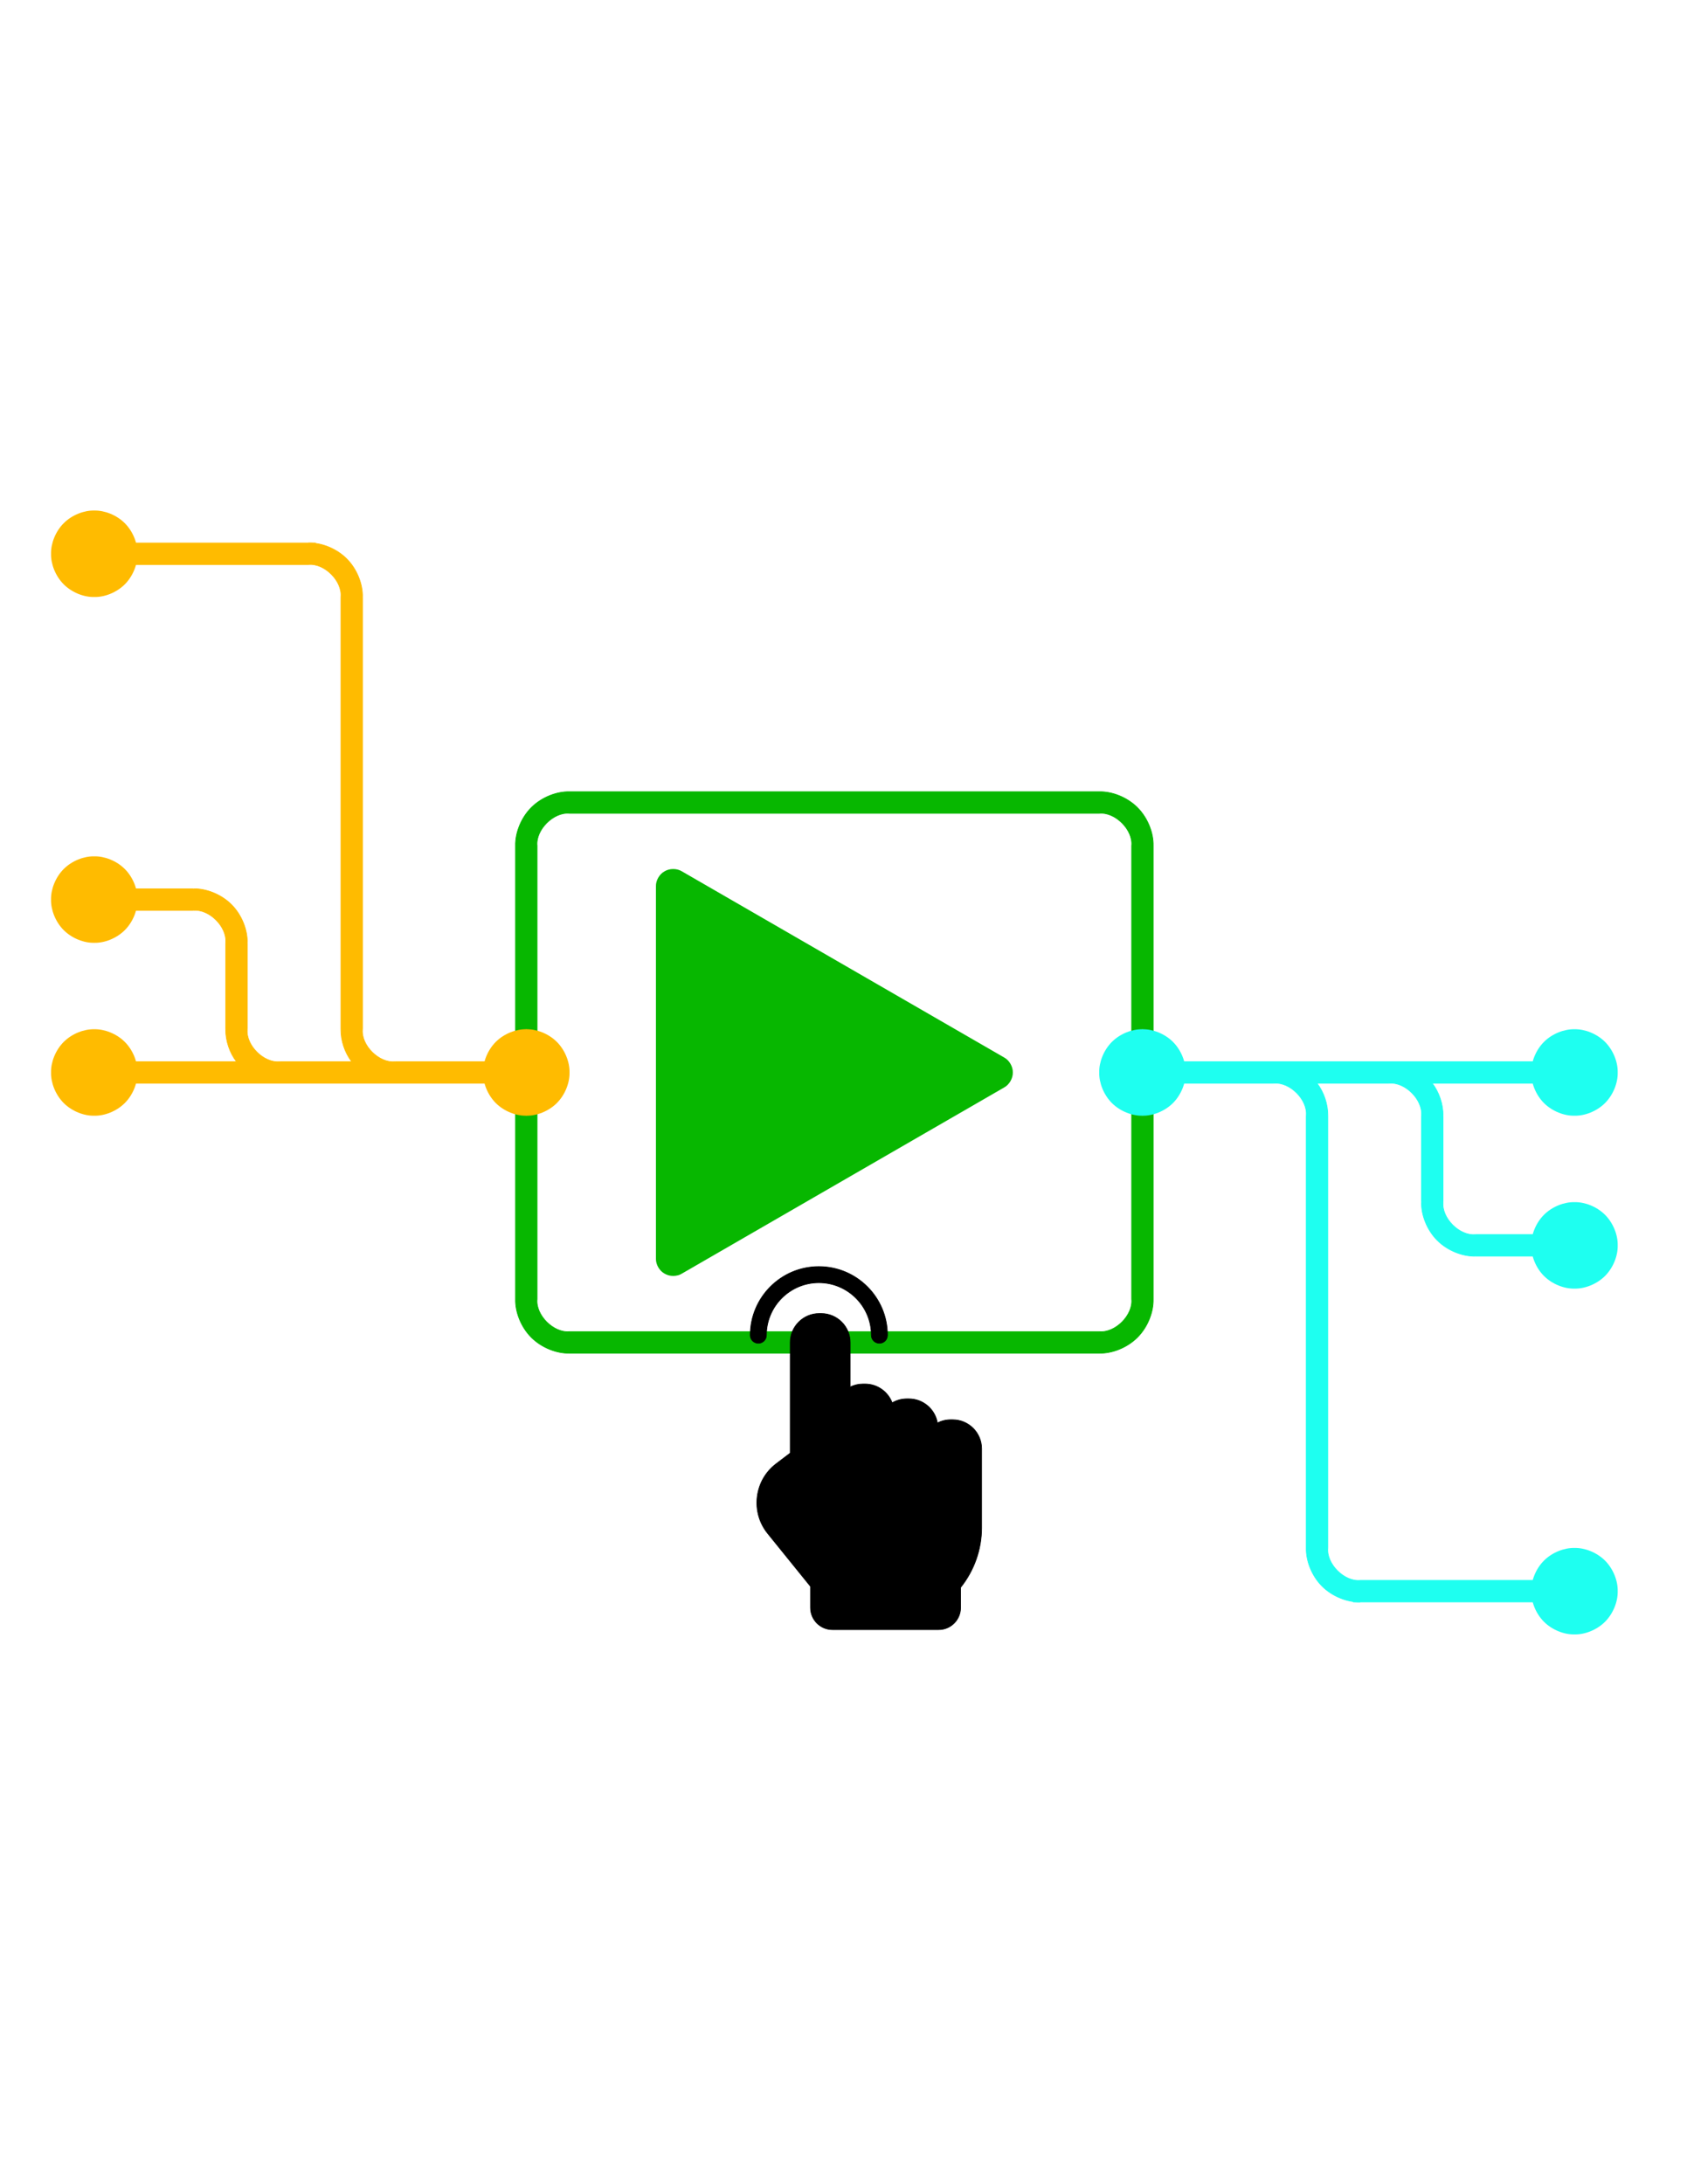 <?xml version="1.0" encoding="utf-8" standalone="no"?>
<!DOCTYPE svg PUBLIC "-//W3C//DTD SVG 1.1//EN" "http://www.w3.org/Graphics/SVG/1.1/DTD/svg11.dtd">
<svg version="1.1" width="612pt" height="792pt" viewBox="0 0 612 792" overflow="visible" xmlns="http://www.w3.org/2000/svg">
  <path d="M206.606,486.763 L398.772,486.763 C402.428,486.86 406.826,485.201 409.855,482.172 C412.883,479.143 414.543,474.745 414.445,471.089 L414.445,306.682 C414.543,303.026 412.883,298.628 409.855,295.599 C406.826,292.57 402.428,290.911 398.772,291.008 L206.606,291.008 C202.95,290.911 198.552,292.57 195.523,295.599 C192.494,298.628 190.835,303.026 190.932,306.682 L190.932,471.089 C190.835,474.745 192.494,479.143 195.523,482.172 C198.552,485.201 202.95,486.86 206.606,486.763 z" stroke="#07B700" stroke-width="4.32" fill="none" />
  <path d="M364.289,394.315 L247.358,461.825 C245.566,462.936 242.881,462.936 241.089,461.825 C239.23,460.829 237.888,458.503 237.954,456.396 L237.954,321.375 C237.888,319.268 239.23,316.942 241.089,315.946 C242.881,314.835 245.566,314.835 247.358,315.946 L364.289,383.456 C366.147,384.452 367.49,386.778 367.424,388.885 C367.49,390.993 366.147,393.319 364.289,394.315 z" stroke="Black" stroke-width="0" fill="#07B700" fill-opacity="1" />
  <path d="M206.606,490.681 C202.036,490.803 196.538,488.729 192.752,484.943 C188.966,481.157 186.893,475.659 187.014,471.089 L187.014,306.682 C186.893,302.112 188.966,296.614 192.752,292.828 C196.538,289.042 202.036,286.968 206.606,287.09 L398.772,287.09 C403.342,286.968 408.839,289.042 412.625,292.828 C416.411,296.614 418.485,302.112 418.364,306.682 L418.364,471.089 C418.485,475.659 416.411,481.157 412.625,484.943 C408.839,488.729 403.342,490.803 398.772,490.681 z M206.606,482.844 L398.772,482.844 C404.556,483.431 411.113,476.874 410.527,471.089 L410.527,306.682 C411.113,300.897 404.556,294.34 398.772,294.926 L206.606,294.926 C200.822,294.34 194.264,300.897 194.851,306.682 L194.851,471.089 C194.264,476.874 200.822,483.431 206.606,482.844 z" stroke="Black" stroke-width="0" fill="#07B700" fill-opacity="1" />
  <path d="M206.606,490.681 L398.772,490.681 C403.342,490.803 408.839,488.729 412.625,484.943 C416.411,481.157 418.485,475.659 418.364,471.089 L418.364,306.682 C418.485,302.112 416.411,296.614 412.625,292.828 C408.839,289.042 403.342,286.968 398.772,287.09 L206.606,287.09 C202.036,286.968 196.538,289.042 192.752,292.828 C188.966,296.614 186.893,302.112 187.014,306.682 L187.014,471.089 C186.893,475.659 188.966,481.157 192.752,484.943 C196.538,488.729 202.036,490.803 206.606,490.681 z" stroke="#07B700" stroke-width="0.24" fill="none" />
  <path d="M206.606,482.844 L398.772,482.844 C404.556,483.431 411.113,476.874 410.527,471.089 L410.527,306.682 C411.113,300.897 404.556,294.34 398.772,294.926 L206.606,294.926 C200.822,294.34 194.264,300.897 194.851,306.682 L194.851,471.089 C194.264,476.874 200.822,483.431 206.606,482.844 z" stroke="#07B700" stroke-width="0.24" fill="none" />
  <path d="M586.858,576.972 C586.955,580.628 585.296,585.026 582.267,588.055 C579.238,591.083 574.84,592.743 571.184,592.645 C567.528,592.743 563.13,591.083 560.101,588.055 C557.072,585.026 555.413,580.628 555.51,576.972 C555.413,573.316 557.072,568.917 560.101,565.889 C563.13,562.86 567.528,561.201 571.184,561.298 C574.84,561.201 579.238,562.86 582.267,565.889 C585.296,568.917 586.955,573.316 586.858,576.972 z" stroke="Black" stroke-width="0" fill="#1EFFF0" fill-opacity="1" />
  <path d="M586.858,388.885 C586.955,392.541 585.296,396.94 582.267,399.969 C579.238,402.997 574.84,404.656 571.184,404.559 C567.528,404.656 563.13,402.997 560.101,399.969 C557.072,396.94 555.413,392.541 555.51,388.885 C555.413,385.229 557.072,380.831 560.101,377.802 C563.13,374.774 567.528,373.115 571.184,373.212 C574.84,373.115 579.238,374.774 582.267,377.802 C585.296,380.831 586.955,385.229 586.858,388.885 z" stroke="Black" stroke-width="0" fill="#1EFFF0" fill-opacity="1" />
  <path d="M586.858,451.581 C586.955,455.237 585.296,459.635 582.267,462.664 C579.238,465.693 574.84,467.352 571.184,467.255 C567.528,467.352 563.13,465.693 560.101,462.664 C557.072,459.635 555.413,455.237 555.51,451.581 C555.413,447.925 557.072,443.527 560.101,440.498 C563.13,437.469 567.528,435.81 571.184,435.907 C574.84,435.81 579.238,437.469 582.267,440.498 C585.296,443.527 586.955,447.925 586.858,451.581 z" stroke="Black" stroke-width="0" fill="#1EFFF0" fill-opacity="1" />
  <path d="M473.875,404.559 C474.462,398.775 467.904,392.217 462.12,392.804 L414.445,392.804 L414.445,384.967 L559.512,384.967 L559.512,392.804 L519.591,392.804 C522.096,396.094 523.54,400.424 523.509,404.559 L523.509,435.907 C522.923,441.692 529.48,448.249 535.265,447.662 L559.512,447.662 L559.512,455.499 L535.265,455.499 C530.695,455.621 525.197,453.547 521.411,449.761 C517.625,445.975 515.551,440.477 515.672,435.907 L515.672,404.559 C516.259,398.775 509.701,392.217 503.917,392.804 L477.794,392.804 C480.299,396.094 481.743,400.424 481.712,404.559 L481.712,561.298 C481.126,567.082 487.683,573.64 493.468,573.053 L559.512,573.053 L559.512,580.89 L493.033,580.888 C488.487,580.902 483.117,578.748 479.436,574.972 C475.755,571.196 473.763,565.797 473.875,561.298 z" stroke="Black" stroke-width="0" fill="#1EFFF0" fill-opacity="1" />
  <path d="M523.509,435.907 L523.509,404.559" stroke="#1EFFF0" stroke-width="0.24" fill="none" />
  <path d="M473.875,404.559 C474.462,398.775 467.904,392.217 462.12,392.804" stroke="#1EFFF0" stroke-width="0.24" fill="none" />
  <path d="M535.265,455.499 C530.695,455.621 525.197,453.547 521.411,449.761 C517.625,445.975 515.551,440.477 515.672,435.907" stroke="#1EFFF0" stroke-width="0.24" fill="none" />
  <path d="M519.591,392.804 L571.184,392.804" stroke="#1EFFF0" stroke-width="0.24" fill="none" />
  <path d="M515.672,404.559 C516.259,398.775 509.701,392.217 503.917,392.804" stroke="#1EFFF0" stroke-width="0.24" fill="none" />
  <path d="M571.184,573.053 L493.468,573.053" stroke="#1EFFF0" stroke-width="0.24" fill="none" />
  <path d="M523.509,404.559 C523.54,400.424 522.096,396.094 519.591,392.804" stroke="#1EFFF0" stroke-width="0.24" fill="none" />
  <path d="M493.468,580.89 C488.898,581.011 483.4,578.938 479.614,575.152 C475.828,571.366 473.754,565.868 473.875,561.298 L473.875,404.559" stroke="#1EFFF0" stroke-width="0.24" fill="none" />
  <path d="M535.265,447.662 C529.48,448.249 522.923,441.692 523.509,435.907" stroke="#1EFFF0" stroke-width="0.24" fill="none" />
  <path d="M571.184,580.89 L490.855,580.89" stroke="#1EFFF0" stroke-width="0.24" fill="none" />
  <path d="M571.184,455.499 L535.265,455.499" stroke="#1EFFF0" stroke-width="0.24" fill="none" />
  <path d="M493.468,573.053 C487.683,573.64 481.126,567.082 481.712,561.298" stroke="#1EFFF0" stroke-width="0.24" fill="none" />
  <path d="M515.672,435.907 L515.672,404.559" stroke="#1EFFF0" stroke-width="0.24" fill="none" />
  <path d="M414.445,392.804 L462.12,392.804" stroke="#1EFFF0" stroke-width="0.24" fill="none" />
  <path d="M571.184,447.662 L535.265,447.662" stroke="#1EFFF0" stroke-width="0.24" fill="none" />
  <path d="M477.794,392.804 L503.917,392.804" stroke="#1EFFF0" stroke-width="0.24" fill="none" />
  <path d="M481.712,404.559 C481.743,400.424 480.299,396.094 477.794,392.804" stroke="#1EFFF0" stroke-width="0.24" fill="none" />
  <path d="M481.712,561.298 L481.712,404.559" stroke="#1EFFF0" stroke-width="0.24" fill="none" />
  <path d="M414.445,384.967 L571.184,384.967" stroke="#1EFFF0" stroke-width="0.24" fill="none" />
  <path d="M18.52,326.19 C18.423,322.534 20.082,318.136 23.111,315.107 C26.14,312.078 30.538,310.419 34.194,310.516 C37.85,310.419 42.248,312.078 45.277,315.107 C48.306,318.136 49.965,322.534 49.868,326.19 C49.965,329.846 48.306,334.244 45.277,337.273 C42.248,340.302 37.85,341.961 34.194,341.864 C30.538,341.961 26.14,340.302 23.111,337.273 C20.082,334.244 18.423,329.846 18.52,326.19 z" stroke="Black" stroke-width="0" fill="#FFBB00" fill-opacity="1" />
  <path d="M18.52,200.799 C18.423,197.143 20.082,192.745 23.111,189.716 C26.14,186.688 30.538,185.028 34.194,185.125 C37.85,185.028 42.248,186.688 45.277,189.716 C48.306,192.745 49.965,197.143 49.868,200.799 C49.965,204.455 48.306,208.854 45.277,211.882 C42.248,214.911 37.85,216.57 34.194,216.473 C30.538,216.57 26.14,214.911 23.111,211.882 C20.082,208.854 18.423,204.455 18.52,200.799 z" stroke="Black" stroke-width="0" fill="#FFBB00" fill-opacity="1" />
  <path d="M18.52,388.885 C18.423,385.229 20.082,380.831 23.111,377.802 C26.14,374.774 30.538,373.115 34.194,373.212 C37.85,373.115 42.248,374.774 45.277,377.802 C48.306,380.831 49.965,385.229 49.868,388.885 C49.965,392.541 48.306,396.94 45.277,399.969 C42.248,402.997 37.85,404.656 34.194,404.559 C30.538,404.656 26.14,402.997 23.111,399.969 C20.082,396.94 18.423,392.541 18.52,388.885 z" stroke="Black" stroke-width="0" fill="#FFBB00" fill-opacity="1" />
  <path d="M131.502,373.212 C130.916,378.996 137.473,385.553 143.258,384.967 L190.932,384.967 L190.932,392.804 L45.866,392.804 L45.866,384.967 L85.787,384.967 C83.281,381.677 81.838,377.347 81.869,373.212 L81.869,341.864 C82.455,336.079 75.898,329.522 70.113,330.109 L45.866,330.109 L45.866,322.272 L70.113,322.272 C74.683,322.15 80.181,324.224 83.967,328.01 C87.753,331.796 89.827,337.294 89.706,341.864 L89.706,373.212 C89.119,378.996 95.676,385.553 101.461,384.967 L127.584,384.967 C125.078,381.677 123.635,377.347 123.665,373.212 L123.665,216.473 C124.252,210.689 117.695,204.131 111.91,204.718 L45.866,204.718 L45.866,196.881 L112.345,196.883 C116.891,196.869 122.261,199.023 125.942,202.799 C129.623,206.576 131.615,211.974 131.502,216.473 z" stroke="Black" stroke-width="0" fill="#FFBB00" fill-opacity="1" />
  <path d="M414.445,404.559 L414.445,373.212" stroke="#FFBB00" stroke-width="0.24" fill="none" />
  <path d="M34.194,196.881 L114.522,196.881" stroke="#FFBB00" stroke-width="0.24" fill="none" />
  <path d="M190.932,404.559 L190.932,373.212" stroke="#FFBB00" stroke-width="0.24" fill="none" />
  <path d="M131.502,373.212 C130.916,378.996 137.473,385.553 143.258,384.967" stroke="#FFBB00" stroke-width="0.24" fill="none" />
  <path d="M111.91,204.718 C117.695,204.131 124.252,210.689 123.665,216.473" stroke="#FFBB00" stroke-width="0.24" fill="none" />
  <path d="M190.932,392.804 L34.194,392.804" stroke="#FFBB00" stroke-width="0.24" fill="none" />
  <path d="M34.194,330.109 L70.113,330.109" stroke="#FFBB00" stroke-width="0.24" fill="none" />
  <path d="M190.932,384.967 L143.258,384.967" stroke="#FFBB00" stroke-width="0.24" fill="none" />
  <path d="M89.706,373.212 C89.119,378.996 95.676,385.553 101.461,384.967" stroke="#FFBB00" stroke-width="0.24" fill="none" />
  <path d="M131.502,216.473 L131.502,373.212" stroke="#FFBB00" stroke-width="0.24" fill="none" />
  <path d="M111.91,196.881 C116.48,196.759 121.978,198.833 125.764,202.619 C129.55,206.405 131.624,211.903 131.502,216.473" stroke="#FFBB00" stroke-width="0.24" fill="none" />
  <path d="M70.113,322.272 C74.683,322.15 80.181,324.224 83.967,328.01 C87.753,331.796 89.827,337.294 89.706,341.864" stroke="#FFBB00" stroke-width="0.24" fill="none" />
  <path d="M70.113,330.109 C75.898,329.522 82.455,336.079 81.869,341.864" stroke="#FFBB00" stroke-width="0.24" fill="none" />
  <path d="M127.584,384.967 L101.461,384.967" stroke="#FFBB00" stroke-width="0.24" fill="none" />
  <path d="M81.869,341.864 L81.869,373.212" stroke="#FFBB00" stroke-width="0.24" fill="none" />
  <path d="M85.787,384.967 L34.194,384.967" stroke="#FFBB00" stroke-width="0.24" fill="none" />
  <path d="M89.706,341.864 L89.706,373.212" stroke="#FFBB00" stroke-width="0.24" fill="none" />
  <path d="M123.666,216.473 L123.666,373.212" stroke="#FFBB00" stroke-width="0.24" fill="none" />
  <path d="M81.869,373.212 C81.838,377.347 83.281,381.677 85.787,384.967" stroke="#FFBB00" stroke-width="0.24" fill="none" />
  <path d="M34.194,204.718 L111.91,204.718" stroke="#FFBB00" stroke-width="0.24" fill="none" />
  <path d="M34.194,322.272 L70.113,322.272" stroke="#FFBB00" stroke-width="0.24" fill="none" />
  <path d="M123.665,373.212 C123.635,377.347 125.078,381.677 127.584,384.967" stroke="#FFBB00" stroke-width="0.24" fill="none" />
  <path d="M345.61,514.803 C351.402,514.803 356.116,519.516 356.111,525.308 L356.111,553.964 C356.111,561.828 353.408,569.479 348.478,575.627 L348.477,582.954 C348.477,587.345 344.905,590.918 340.513,590.918 L301.992,590.918 C297.6,590.918 294.028,587.345 294.028,582.954 L294.028,575.241 L278.517,556.065 C275.469,552.298 274.113,547.573 274.696,542.762 C275.279,537.952 277.727,533.689 281.586,530.76 L286.675,526.896 L286.675,486.795 C286.675,481.001 291.389,476.287 297.182,476.287 L297.916,476.287 C303.711,476.287 308.424,481.002 308.424,486.795 L308.424,502.93 C309.828,502.233 311.409,501.841 313.08,501.841 L313.814,501.841 C318.315,501.841 322.164,504.685 323.657,508.67 C325.22,507.75 327.038,507.221 328.978,507.221 L329.712,507.221 C334.905,507.221 339.231,511.009 340.072,515.966 C341.511,515.223 343.144,514.803 344.874,514.803 z" stroke="Black" stroke-width="0" fill="#000000" fill-opacity="1" />
  <path d="M319.023,487.076 C317.408,487.076 316.098,485.765 316.098,484.15 C316.098,473.656 307.559,465.117 297.065,465.117 C286.569,465.117 278.031,473.656 278.031,484.15 C278.031,485.765 276.72,487.076 275.105,487.076 C273.49,487.076 272.18,485.765 272.18,484.15 C272.18,470.429 283.344,459.266 297.065,459.266 C310.786,459.266 321.95,470.429 321.95,484.15 C321.949,485.766 320.64,487.076 319.023,487.076 z" stroke="Black" stroke-width="0" fill="#000000" fill-opacity="1" />
  <path d="M345.61,514.803 L344.874,514.803 C343.144,514.803 341.511,515.223 340.072,515.966 C339.231,511.009 334.905,507.221 329.712,507.221 L328.978,507.221 C327.038,507.221 325.22,507.75 323.657,508.67 C322.164,504.685 318.315,501.841 313.814,501.841 L313.08,501.841 C311.409,501.841 309.828,502.233 308.424,502.93 L308.424,486.795 C308.424,481.002 303.711,476.287 297.916,476.287 L297.182,476.287 C291.389,476.287 286.675,481.001 286.675,486.795 L286.675,526.896 L281.586,530.76 C277.727,533.689 275.279,537.952 274.696,542.762 C274.113,547.573 275.469,552.298 278.517,556.065 L294.028,575.241 L294.028,582.954 C294.028,587.345 297.6,590.918 301.992,590.918 L340.513,590.918 C344.905,590.918 348.477,587.345 348.477,582.954 L348.478,575.627 C353.408,569.479 356.111,561.828 356.111,553.964 L356.111,525.308 C356.116,519.516 351.402,514.803 345.61,514.803 z" stroke="#000000" stroke-width="0.24" fill="none" />
  <path d="M350.264,553.966 C350.264,560.803 347.803,567.445 343.334,572.67 C342.879,573.2 342.632,573.874 342.632,574.572 L342.632,582.954 C342.632,584.12 341.685,585.066 340.519,585.066 L301.996,585.066 C300.832,585.066 299.884,584.12 299.884,582.954 L299.884,574.205 C299.884,573.535 299.654,572.886 299.233,572.365 L283.069,552.384 C281.027,549.858 280.115,546.691 280.507,543.466 C280.898,540.241 282.539,537.383 285.125,535.419 L286.676,534.242 L286.676,544.02 C286.676,545.635 287.987,546.946 289.602,546.946 C291.217,546.946 292.527,545.635 292.527,544.02 L292.527,528.378 L292.527,486.795 C292.527,484.228 294.616,482.139 297.183,482.139 L297.918,482.139 C300.485,482.139 302.574,484.228 302.574,486.795 L302.574,512.349 L302.59,533.608 C302.591,535.223 303.901,536.53 305.516,536.53 C307.132,536.529 308.443,535.22 308.441,533.602 L308.425,512.35 C308.425,509.784 310.514,507.695 313.081,507.695 L313.816,507.695 C316.383,507.695 318.472,509.784 318.472,512.35 L318.472,517.73 L318.488,533.609 C318.489,535.224 319.798,536.532 321.413,536.532 C323.031,536.53 324.341,535.22 324.339,533.603 L324.323,517.73 C324.323,515.164 326.412,513.076 328.979,513.076 L329.713,513.076 C332.281,513.076 334.37,515.164 334.37,517.73 L334.37,524.462 L334.339,524.779 L334.355,533.611 C334.358,535.224 335.667,536.53 337.281,536.53 C338.901,536.527 340.209,535.215 340.206,533.599 L340.192,525.607 L340.221,525.311 C340.221,522.743 342.31,520.654 344.877,520.654 L345.613,520.654 C348.178,520.654 350.267,522.743 350.267,525.311 z" stroke="#000000" stroke-width="0.24" fill="none" />
  <path d="M319.023,487.076 C317.408,487.076 316.098,485.765 316.098,484.15 C316.098,473.656 307.559,465.117 297.065,465.117 C286.569,465.117 278.031,473.656 278.031,484.15 C278.031,485.765 276.72,487.076 275.105,487.076 C273.49,487.076 272.18,485.765 272.18,484.15 C272.18,470.429 283.344,459.266 297.065,459.266 C310.786,459.266 321.95,470.429 321.95,484.15 C321.949,485.766 320.64,487.076 319.023,487.076 z" stroke="#000000" stroke-width="0.24" fill="none" />
  <path d="M430.119,388.885 C430.216,392.541 428.557,396.94 425.529,399.969 C422.5,402.997 418.101,404.656 414.445,404.559 C410.789,404.656 406.391,402.997 403.362,399.969 C400.334,396.94 398.674,392.541 398.772,388.885 C398.674,385.229 400.334,380.831 403.362,377.802 C406.391,374.774 410.789,373.115 414.445,373.212 C418.101,373.115 422.5,374.774 425.529,377.802 C428.557,380.831 430.216,385.229 430.119,388.885 z" stroke="Black" stroke-width="0" fill="#1EFFF0" fill-opacity="1" />
  <path d="M175.259,388.885 C175.161,385.229 176.821,380.831 179.849,377.802 C182.878,374.774 187.276,373.115 190.932,373.212 C194.589,373.115 198.987,374.774 202.016,377.802 C205.044,380.831 206.703,385.229 206.606,388.885 C206.703,392.541 205.044,396.94 202.016,399.969 C198.987,402.997 194.589,404.656 190.932,404.559 C187.276,404.656 182.878,402.997 179.849,399.969 C176.821,396.94 175.161,392.541 175.259,388.885 z" stroke="Black" stroke-width="0" fill="#FFBB00" fill-opacity="1" />
</svg>